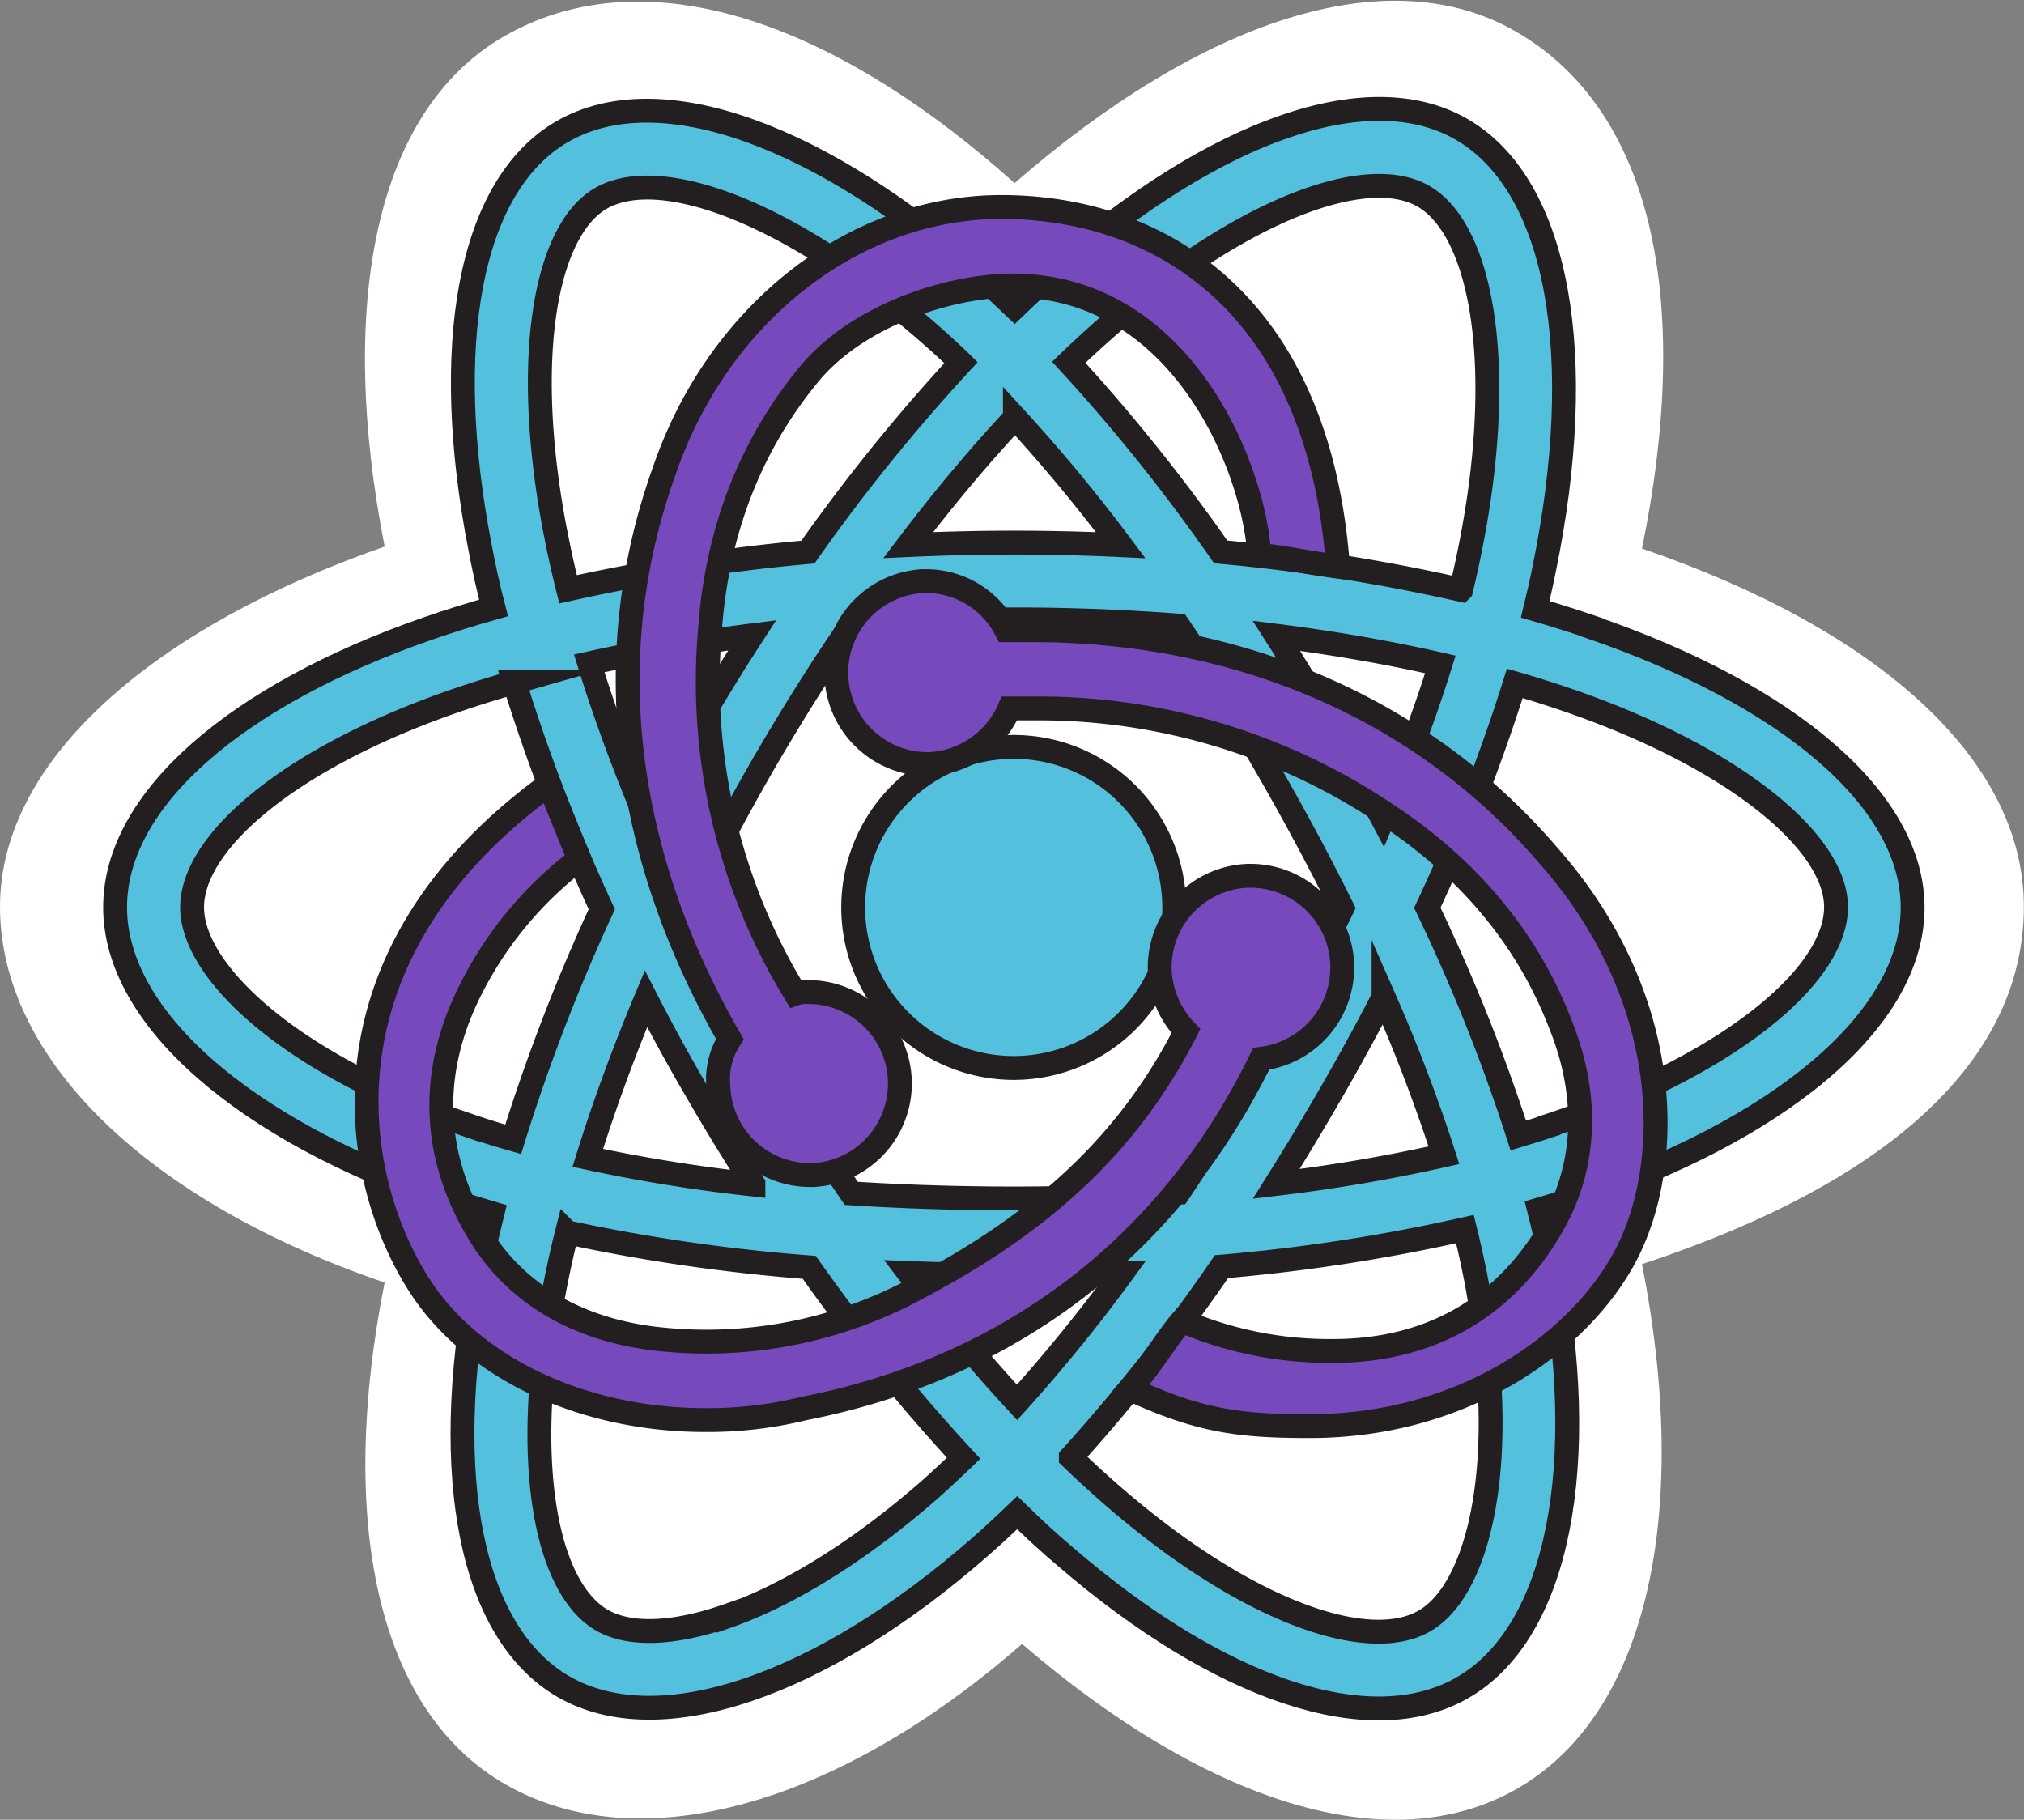 <svg xmlns="http://www.w3.org/2000/svg" viewBox="0 0 254.43 228.75"><rect x="0" y="0" width="254.43" height="228.75" fill="#808080" stroke="none"/><defs><style>.cls-1,.cls-3{fill:#fff;}.cls-2{fill:#53c1de;}.cls-2,.cls-3,.cls-4{stroke:#231f20;stroke-miterlimit:10;stroke-width:3px;}.cls-4{fill:#764abc;}</style></defs><title>react-redux-logo</title><g id="Layer_1" data-name="Layer 1"><path class="cls-1" d="M.75,114.75C.75,134,19.52,151.9,49.1,162c-5.91,29.74-1.06,53.71,15.13,63.05,16.65,9.6,41.45,2.95,65-17.62,22.95,19.74,46.13,27.51,62.31,18.15,16.63-9.63,21.69-35.23,15.62-65.89,30.81-10.19,48-25.48,48-44.95,0-18.77-18.79-35-48-45,6.53-31.94,1-55.32-15.87-65-16.26-9.37-39.72-1.2-63,19.06C104.12,2.2,80.9-4.36,64.05,5.39,47.81,14.79,43.17,39.2,49.1,69.49,20.52,79.45.75,96.06.75,114.75Z" transform="translate(-0.75 -0.78)"/><path class="cls-2" d="M201,79.67c-2.34-.8-4.77-1.57-7.27-2.29.41-1.68.79-3.33,1.12-5,5.51-26.73,1.91-48.26-10.38-55.35-11.79-6.8-31.07.29-50.54,17.24-1.87,1.63-3.75,3.35-5.62,5.16q-1.88-1.8-3.75-3.46c-20.4-18.12-40.86-25.75-53.14-18.64-11.77,6.82-15.26,27.06-10.3,52.39.47,2.44,1,4.94,1.67,7.48q-4.35,1.23-8.37,2.63c-23.92,8.34-39.2,21.41-39.2,35,0,14,16.4,28,41.32,36.57q3,1,6.11,1.91c-.68,2.75-1.28,5.44-1.77,8.06-4.73,24.89-1,44.66,10.71,51.43,12.13,7,32.49-.19,52.31-17.52,1.57-1.37,3.14-2.83,4.72-4.35q3.06,3,6.11,5.58c19.2,16.52,38.17,23.19,49.9,16.4,12.12-7,16.06-28.25,10.95-54.08-.4-2-.85-4-1.36-6,1.43-.42,2.83-.86,4.2-1.31,25.91-8.58,42.76-22.46,42.76-36.65,0-13.61-15.77-26.76-40.18-35.17Z" transform="translate(-0.75 -0.78)"/><path class="cls-3" d="M195.41,142.33c-1.24.41-2.51.8-3.8,1.19a226.77,226.77,0,0,0-11.44-28.63,225.75,225.75,0,0,0,11-28.21q3.47,1,6.71,2.12c20.91,7.2,33.67,17.84,33.67,26,0,8.74-13.78,20.08-36.14,27.49Zm-9.28,18.39c2.26,11.42,2.58,21.75,1.08,29.82-1.34,7.25-4.05,12.09-7.4,14-7.12,4.12-22.35-1.24-38.77-15.37-1.88-1.62-3.78-3.35-5.68-5.18A227.06,227.06,0,0,0,154.3,160a226,226,0,0,0,30.6-4.72q.69,2.79,1.23,5.47ZM92.28,203.85c-7,2.46-12.5,2.53-15.85.6-7.13-4.11-10.09-20-6.05-41.27.46-2.43,1-4.94,1.65-7.5a226.93,226.93,0,0,0,30.45,4.41,234,234,0,0,0,19.4,24c-1.45,1.4-2.88,2.72-4.31,4-8.77,7.66-17.55,13.1-25.29,15.83Zm-32.6-61.58c-11-3.76-20.11-8.66-26.35-14-5.61-4.8-8.43-9.56-8.43-13.43,0-8.23,12.26-18.72,32.72-25.85,2.48-.87,5.08-1.68,7.78-2.45a231.37,231.37,0,0,0,11,28.54A237,237,0,0,0,65.26,144c-1.92-.55-3.79-1.13-5.58-1.75ZM70.61,67.9c-4.25-21.7-1.43-38.07,5.67-42.18,7.56-4.37,24.27,1.87,41.89,17.51,1.13,1,2.26,2.05,3.39,3.13a231.93,231.93,0,0,0-19.25,23.82,236.7,236.7,0,0,0-30.15,4.68q-.89-3.54-1.55-7ZM168.08,92q-3.36-5.79-6.88-11.3c7.21.91,14.12,2.12,20.61,3.6-1.95,6.24-4.38,12.77-7.23,19.46q-3.08-5.83-6.5-11.76ZM128.33,53.26a207.77,207.77,0,0,1,13.3,16.05c-4.42-.21-8.9-.32-13.41-.32s-8.91.11-13.3.31c4.39-5.79,8.89-11.16,13.41-16ZM88.33,92Q85,97.85,82,103.72c-2.81-6.66-5.22-13.22-7.18-19.55,6.45-1.44,13.32-2.62,20.48-3.52Q91.7,86.2,88.33,92Zm7.13,57.68a204.36,204.36,0,0,1-20.82-3.35c2-6.44,4.45-13.14,7.32-20q3,5.87,6.41,11.7h0c2.28,3.95,4.66,7.82,7.09,11.6Zm33.14,27.39c-4.58-4.94-9.14-10.4-13.6-16.27q6.5.25,13.22.26,6.92,0,13.64-.31a206,206,0,0,1-13.26,16.32Zm46.07-51A206.94,206.94,0,0,1,182.26,146a205.64,205.64,0,0,1-21.08,3.6q3.51-5.58,6.93-11.5t6.56-12Zm-14.92,7.15c-3.53,6.12-7.16,12-10.84,17.49-6.7.48-13.63.72-20.69.72s-13.87-.22-20.46-.64c-3.83-5.59-7.53-11.46-11-17.52h0c-3.5-6-6.72-12.14-9.64-18.21C90,109,93.21,102.89,96.69,96.86h0c3.49-6,7.16-11.89,11-17.44,6.72-.51,13.61-.78,20.57-.78h0c7,0,13.9.27,20.61.78,3.74,5.52,7.39,11.34,10.89,17.39s6.8,12.18,9.74,18.13c-2.93,6-6.18,12.17-9.71,18.29ZM179.67,25.44c7.56,4.36,10.5,22,5.75,45-.3,1.48-.64,3-1,4.49a232,232,0,0,0-30.22-4.77,227,227,0,0,0-19.1-23.84q2.61-2.51,5.2-4.76C157,27.07,172.56,21.34,179.67,25.44Z" transform="translate(-0.75 -0.78)"/><path class="cls-2" d="M128.22,94.67A20.18,20.18,0,1,1,108,114.84a20.18,20.18,0,0,1,20.18-20.17" transform="translate(-0.75 -0.78)"/></g><g id="Layer_2" data-name="Layer 2"><path class="cls-4" d="M159.29,133.87a11.54,11.54,0,0,0-1.24-23h-.41a11.51,11.51,0,0,0-11.1,11.92,11.82,11.82,0,0,0,3.29,7.61c-7,13.77-17.67,23.84-33.7,32.26A55.57,55.57,0,0,1,82.64,169c-9.25-1.23-16.44-5.34-21-12.12-6.58-10.07-7.2-21-1.65-31.86a47.2,47.2,0,0,1,13.58-16.26c-1.47-3.58-2.61-6.35-3.8-9.39C40,121,44.62,148.87,53.66,162.64c6.78,10.28,20.55,16.65,35.76,16.65a50.4,50.4,0,0,0,12.33-1.44C128.05,172.71,148,157.09,159.29,133.87Zm36.16-25.48C179.83,90.1,156.82,80,130.52,80h-3.29a11.3,11.3,0,0,0-10.07-6.17h-.41a11.51,11.51,0,0,0,.41,23h.41a11.57,11.57,0,0,0,10.07-7h3.7a78.3,78.3,0,0,1,43.77,13.36c10.27,6.78,17.67,15.62,21.78,26.31,3.49,8.63,3.29,17.05-.41,24.24-5.75,10.9-15.41,16.86-28.15,16.86a47.12,47.12,0,0,1-19-3.79c-1.93,2.23-3.71,5.4-6.52,8.57,8.84,4.11,14,4.67,22.6,4.67,19.73,0,34.32-10.89,39.87-21.78C211.28,146.41,210.86,125.86,195.45,108.39Zm-104.39,29a11.54,11.54,0,0,0,11.51,11.1H103a11.51,11.51,0,0,0-.41-23h-.41a3.59,3.59,0,0,0-1.44.2A75.28,75.28,0,0,1,90,80C90.86,67.7,95,57,102.16,48.18c6-7.61,17.46-11.31,25.27-11.51,21.79-.41,31,23,31.61,33.87,3.31.31,6.27,1,9.9,1.47-2.47-33.29-22.6-45.21-42.33-45.21-18.49,0-35.55,13.36-42.33,33.09C74.83,86.19,81,111.47,92.5,131.4A9.25,9.25,0,0,0,91.06,137.36Z" transform="translate(-0.75 -0.78)"/></g></svg>